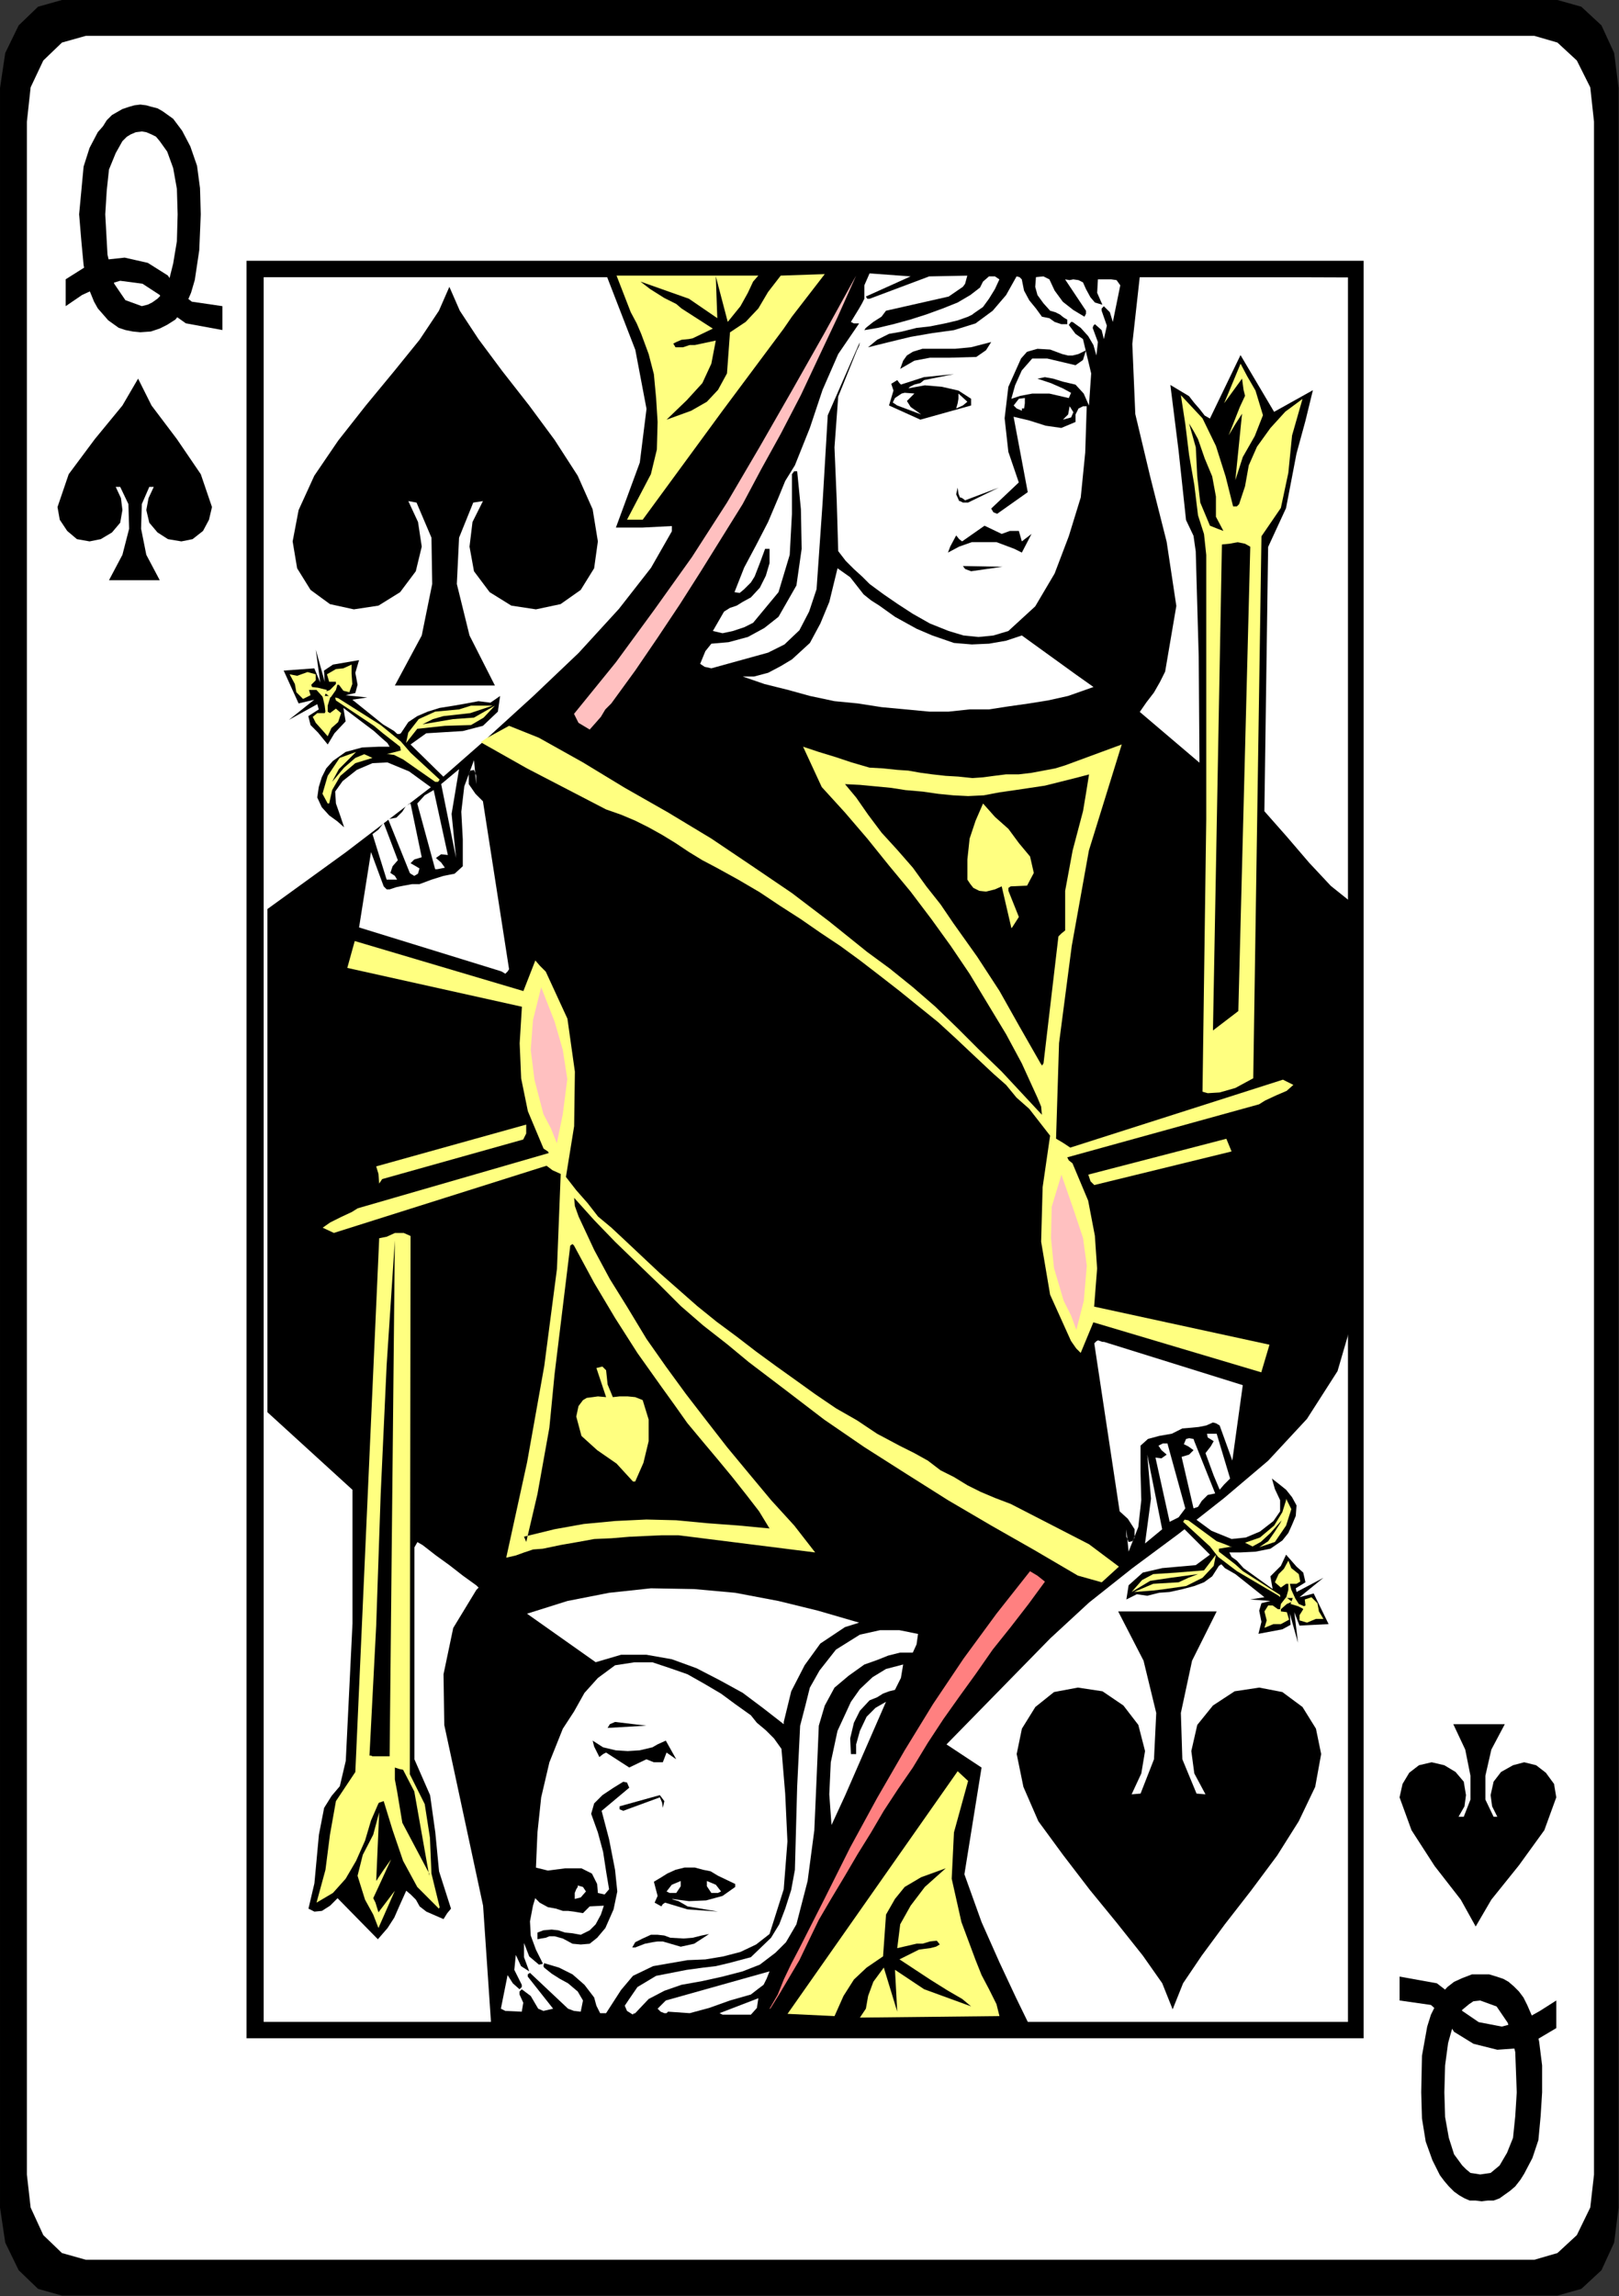 <?xml version="1.0" encoding="utf-8"?>
<svg viewBox="2578.333 1213.708 208.224 295.2" xmlns="http://www.w3.org/2000/svg">
  <rect x="2578.333" y="1213.708" width="208.224" height="295.2" fill="#333333" stroke="none"/>
  <g id="g3982" transform="matrix(1.333, 0, 0, -1.333, 2586.301, 1213.708)">
    <path d="m 0,0 h 144.289 l 2.304,-0.648 1.944,-1.801 1.224,-2.663 0.431,-3.384 v -204.408 l -0.431,-3.384 -1.224,-2.665 -1.944,-1.8 -2.304,-0.647 H 0 l -2.304,0.647 -1.872,1.8 -1.296,2.665 -0.504,3.384 V -8.496 l 0.504,3.384 1.296,2.663 1.872,1.801 z" style="fill:#000000;fill-opacity:1;fill-rule:nonzero;stroke:none" id="path3984"/>
  </g>
  <g id="g3986" transform="matrix(1.333, 0, 0, -1.333, 2589.374, 1218.316)">
    <path d="m 0,0 h 139.752 l 2.232,-0.648 1.871,-1.729 1.297,-2.592 0.36,-3.311 v -198 l -0.36,-3.168 -1.297,-2.664 -1.871,-1.728 -2.232,-0.648 H 0 l -2.305,0.648 -1.799,1.728 -1.224,2.664 -0.36,3.168 v 198 l 0.36,3.311 1.224,2.592 1.799,1.729 z" style="fill:#ffffff;fill-opacity:1;fill-rule:nonzero;stroke:none" id="path3988"/>
  </g>
  <path d="m 1945.257,355.31 h 107.784 V 183.877 h -107.784 z" style="fill:#000000;fill-opacity:1;fill-rule:nonzero;stroke:none" id="path3990" transform="matrix(1.333, 0, 0, -1.333, 17.01, 1720.863)"/>
  <path d="m 1946.913,353.726 h 104.616 V 185.462 h -104.616 z" style="fill:#ffffff;fill-opacity:1;fill-rule:nonzero;stroke:none" id="path3992" transform="matrix(1.333, 0, 0, -1.333, 17.01, 1720.863)"/>
  <g id="g3994" transform="matrix(1.333, 0, 0, -1.333, 2776.669, 1482.702)">
    <path d="M 0,0 -0.144,-2.304 -0.36,-4.607 -0.936,-6.335 -1.728,-7.848 -2.088,-8.424 -2.592,-9.071 -3.096,-9.504 -3.6,-9.863 -4.104,-10.224 -4.68,-10.439 h -0.576 l -0.576,-0.073 -0.575,0.073 h -0.576 l -0.504,0.215 -0.504,0.288 -0.505,0.361 -0.504,0.504 -0.432,0.504 -0.432,0.576 -0.72,1.44 -0.647,1.8 -0.361,2.231 -0.072,2.52 0.072,3.528 0.504,2.809 0.36,1.151 0.577,1.153 0.359,0.792 0.648,0.719 0.648,0.505 0.792,0.36 0.936,0.36 h 0.936 0.72 l 0.72,-0.217 0.649,-0.216 0.504,-0.287 0.504,-0.432 L -2.231,9.721 -1.8,9.145 -1.439,8.425 -0.72,6.769 -0.288,4.896 0,2.593 Z" style="fill:#000000;fill-opacity:1;fill-rule:nonzero;stroke:none" id="path3996"/>
  </g>
  <g id="g3998" transform="matrix(1.333, 0, 0, -1.333, 2773.406, 1482.702)">
    <path d="M 0,0 -0.145,3.889 -0.864,6.696 -1.944,8.281 -3.528,8.856 -4.177,8.785 -4.608,8.496 -5.04,8.137 -5.473,7.776 -6.12,6.553 -6.624,4.752 -6.913,2.593 -6.984,0 l 0.071,-2.376 0.36,-2.016 0.504,-1.584 0.792,-1.08 0.361,-0.36 0.431,-0.359 0.505,-0.073 0.432,-0.072 0.504,0.072 0.503,0.073 0.432,0.359 0.433,0.36 0.719,1.224 0.577,1.44 0.215,2.088 z" style="fill:#ffffff;fill-opacity:1;fill-rule:nonzero;stroke:none" id="path4000"/>
  </g>
  <g id="g4002" transform="matrix(1.333, 0, 0, -1.333, 2778.494, 1474.445)">
    <path d="m 0,0 -1.943,-1.151 -1.729,-0.792 -2.016,-0.145 -2.304,0.576 -1.872,1.153 -0.936,1.439 -1.296,1.152 -3.024,0.432 v 1.08 1.224 l 3.6,-0.648 1.584,-1.223 0.864,-1.441 1.584,-1.08 2.232,-0.431 1.872,0.503 1.8,1.008 L 0,2.664 Z" style="fill:#000000;fill-opacity:1;fill-rule:nonzero;stroke:none" id="path4004"/>
  </g>
  <g id="g4006" transform="matrix(1.333, 0, 0, -1.333, 2588.509, 1241.26)">
    <path d="m 0,0 0.217,2.304 0.216,2.303 0.575,1.8 0.793,1.512 0.504,0.576 0.359,0.576 0.504,0.504 0.505,0.288 0.503,0.288 0.648,0.217 0.504,0.144 0.576,0.072 L 6.48,10.512 6.984,10.368 7.561,10.224 8.064,9.936 8.568,9.575 9.072,9.215 9.505,8.64 9.937,8.063 10.729,6.552 11.377,4.68 11.664,2.52 11.736,0 11.592,-3.457 11.16,-6.336 10.801,-7.561 10.368,-8.568 9.864,-9.433 l -0.576,-0.719 -0.792,-0.504 -0.72,-0.361 -0.864,-0.288 -1.008,-0.071 -0.719,0.071 -0.721,0.144 -0.648,0.217 -0.503,0.359 -0.504,0.36 -0.504,0.577 -0.504,0.576 -0.361,0.647 -0.647,1.585 -0.36,1.944 -0.216,2.303 z" style="fill:#000000;fill-opacity:1;fill-rule:nonzero;stroke:none" id="path4008"/>
  </g>
  <g id="g4010" transform="matrix(1.333, 0, 0, -1.333, 2591.87, 1241.26)">
    <path d="m 0,0 0.216,-3.889 0.648,-2.807 1.079,-1.584 1.584,-0.576 0.577,0.144 0.432,0.215 0.504,0.36 0.36,0.361 0.72,1.296 0.432,1.728 0.36,2.159 L 6.984,0 6.912,2.447 6.552,4.464 5.976,6.048 5.256,7.056 4.896,7.487 4.464,7.703 3.96,7.919 3.527,7.991 2.952,7.919 2.448,7.703 2.088,7.487 1.655,7.056 1.008,5.903 0.36,4.319 0.144,2.304 Z" style="fill:#ffffff;fill-opacity:1;fill-rule:nonzero;stroke:none" id="path4012"/>
  </g>
  <g id="g4014" transform="matrix(1.333, 0, 0, -1.333, 2586.781, 1249.613)">
    <path d="M 0,0 1.944,1.225 3.673,1.872 5.688,2.088 7.921,1.584 9.864,0.36 10.801,-1.08 12.168,-2.16 15.12,-2.592 V -3.744 -4.896 L 11.593,-4.248 9.864,-3.024 9.072,-1.512 7.416,-0.432 5.257,-0.145 3.313,-0.72 1.584,-1.512 0,-2.592 Z" style="fill:#000000;fill-opacity:1;fill-rule:nonzero;stroke:none" id="path4016"/>
  </g>
  <g id="g4018" transform="matrix(1.333, 0, 0, -1.333, 2598.878, 1288.301)">
    <path d="m 0,0 h -4.896 l 1.295,2.448 0.649,2.52 L -3.024,7.344 -3.815,9 H -4.248 L -3.744,7.92 -3.601,6.768 -3.815,5.544 -4.608,4.607 -5.688,3.96 -6.769,3.744 -7.992,3.96 l -0.936,0.792 -0.719,1.08 -0.217,1.224 1.08,3.168 2.519,3.383 2.664,3.241 1.513,2.592 1.296,-2.592 L 1.656,13.607 3.96,10.224 5.04,7.056 4.752,5.832 4.176,4.752 3.168,3.96 2.088,3.744 0.792,3.96 -0.216,4.607 -1.008,5.544 -1.296,6.768 -1.08,7.92 -0.576,9 H -1.008 L -1.729,7.344 -1.8,4.968 -1.296,2.448 Z" style="fill:#000000;fill-opacity:1;fill-rule:nonzero;stroke:none" id="path4020"/>
  </g>
  <g id="g4022" transform="matrix(1.333, 0, 0, -1.333, 2765.246, 1435.374)">
    <path d="M 0,0 H 4.968 L 3.672,-2.447 3.096,-4.968 v -2.303 l 0.792,-1.657 h 0.36 L 3.744,-7.92 3.6,-6.839 3.888,-5.543 4.607,-4.607 5.76,-3.959 6.84,-3.672 7.992,-3.959 8.928,-4.68 9.72,-5.76 9.936,-7.056 8.783,-10.224 6.336,-13.607 3.672,-16.92 2.16,-19.512 l -1.44,2.592 -2.521,3.24 -2.231,3.456 -1.153,3.168 0.289,1.296 0.648,1.08 0.935,0.721 1.225,0.287 1.224,-0.287 1.08,-0.648 L 1.008,-5.543 1.224,-6.839 1.08,-7.92 0.504,-8.928 h 0.504 l 0.647,1.657 v 2.303 l -0.504,2.521 z" style="fill:#000000;fill-opacity:1;fill-rule:nonzero;stroke:none" id="path4024"/>
  </g>
  <g id="g4026" transform="matrix(1.333, 0, 0, -1.333, 2641.982, 1301.837)">
    <path d="m 0,0 h -9.648 l 2.591,4.824 1.009,4.968 -0.072,4.464 -1.44,3.385 -0.793,0.143 0.937,-2.016 0.359,-2.375 L -7.632,11.017 -9.144,9 l -2.088,-1.296 -2.376,-0.36 -2.304,0.504 -1.872,1.369 -1.296,2.088 -0.433,2.591 0.576,3.024 1.512,3.311 2.305,3.385 2.664,3.384 2.736,3.313 2.448,3.023 1.872,2.808 1.008,2.304 1.008,-2.304 1.8,-2.736 L 0.72,30.313 3.312,27 5.76,23.688 7.991,20.231 9.432,16.992 9.936,13.896 9.575,11.305 8.28,9.217 6.336,7.848 3.96,7.344 1.584,7.704 -0.504,9 l -1.512,2.017 -0.432,2.376 0.288,2.375 1.008,2.016 -0.936,-0.143 -1.368,-3.385 -0.216,-4.464 1.224,-4.968 z" style="fill:#000000;fill-opacity:1;fill-rule:nonzero;stroke:none" id="path4028"/>
  </g>
  <g id="g4030" transform="matrix(1.333, 0, 0, -1.333, 2734.814, 1420.876)">
    <path d="m 0,0 h -9.504 l 2.448,-4.753 1.224,-5.04 -0.217,-4.464 -1.295,-3.311 -0.864,-0.073 0.936,2.017 0.36,2.159 -0.649,2.521 -1.439,1.871 -2.016,1.369 -2.377,0.359 -2.303,-0.431 -1.8,-1.441 -1.296,-2.088 -0.504,-2.448 0.648,-3.167 1.44,-3.312 2.376,-3.241 2.592,-3.383 2.592,-3.168 2.52,-3.168 1.872,-2.664 1.008,-2.521 1.008,2.521 1.8,2.664 2.232,3.023 2.52,3.24 2.52,3.384 2.088,3.313 1.584,3.312 0.576,3.167 -0.504,2.448 -1.297,2.088 -1.943,1.441 -2.232,0.431 -2.376,-0.359 -2.088,-1.369 -1.512,-1.871 -0.576,-2.521 0.288,-2.159 1.08,-2.017 -0.864,0.073 -1.369,3.311 -0.143,4.464 1.08,5.04 z" style="fill:#000000;fill-opacity:1;fill-rule:nonzero;stroke:none" id="path4032"/>
  </g>
  <g id="g4034" transform="matrix(1.333, 0, 0, -1.333, 2710.814, 1474.252)">
    <path d="m 0,0 -1.368,2.808 -1.584,3.383 -1.729,3.888 -1.655,4.609 1.655,10.295 -3.383,2.233 10.008,10.223 3.744,3.457 4.175,3.312 4.465,3.312 4.392,3.456 4.248,3.599 3.744,4.032 2.952,4.609 1.512,5.183 v 39.888 l -2.16,1.729 -2.088,2.231 -2.16,2.521 -2.161,2.448 0.361,25.488 1.727,3.743 1.009,5.257 0.864,3.167 0.72,2.952 -3.744,-2.088 -3.24,5.473 -2.952,-6.12 -0.504,0.287 -0.504,0.648 -0.504,0.577 -0.504,0.647 -1.8,1.081 0.792,-6.336 0.72,-6.696 0.72,-1.513 0.216,-1.512 0.287,-10.151 0.073,-10.224 -5.76,4.896 0.648,0.936 0.719,0.935 0.576,1.009 0.504,1.008 1.08,6.336 -0.935,6.192 -1.584,6.264 -1.44,6.048 -0.289,6.767 0.721,6.481 20.736,-0.072 0.144,-1.512 -0.144,1.728 -72.504,0.792 3.096,-7.992 1.08,-5.689 -0.648,-5.183 -2.304,-6.265 h 2.592 l 2.807,0.145 v -0.504 l -2.015,-3.528 -3.096,-3.96 -3.889,-4.249 -4.391,-4.175 -4.824,-4.392 -4.68,-4.104 -4.608,-3.529 -3.96,-3.023 -7.56,-5.473 V 59.256 l 8.208,-7.488 V 38.88 l -0.648,-13.248 -0.576,-2.448 -0.793,-0.937 -0.719,-1.151 -0.504,-2.592 -0.433,-4.681 -0.575,-2.448 0.575,-0.287 0.721,0.071 0.792,0.504 0.72,0.721 3.888,-3.96 0.936,1.08 0.648,1.008 0.504,1.151 0.648,1.441 0.432,-0.361 0.504,-0.504 0.36,-0.647 0.648,-0.504 1.655,-0.72 0.361,0.576 0.36,0.431 -1.152,3.601 -0.361,3.744 -0.504,3.6 -1.511,3.455 v 20.449 l 0.288,0.504 0.504,-0.289 1.295,-1.007 1.297,-0.936 1.295,-1.009 1.297,-0.935 0.216,-0.217 -0.216,-0.215 -2.232,-3.672 -0.937,-4.465 0.073,-4.895 1.008,-4.68 2.736,-12.745 L -51.984,0 Z" style="fill:#000000;fill-opacity:1;fill-rule:nonzero;stroke:none" id="path4036"/>
  </g>
  <g id="g4038" transform="matrix(1.333, 0, 0, -1.333, 2720.03, 1417.133)">
    <path d="m 0,0 -2.305,0.647 -4.175,2.449 -4.176,2.376 -4.176,2.448 -4.105,2.592 -3.959,2.519 -3.888,2.665 -3.672,2.808 -3.601,2.735 -2.088,1.729 -2.303,1.8 -2.16,1.872 -2.088,2.088 -2.088,2.015 -2.16,2.089 -2.017,2.088 -1.943,2.159 0.072,-0.791 0.359,-1.008 1.512,-3.24 1.513,-2.809 1.656,-2.663 1.872,-3.096 1.871,-2.664 1.945,-2.664 1.944,-2.52 2.015,-2.593 2.088,-2.519 2.161,-2.592 2.232,-2.448 2.016,-2.592 -13.176,1.655 H -42.48 L -44.064,4.464 -45.576,4.392 -47.305,4.248 -48.961,4.176 -50.545,3.888 -52.2,3.6 -53.928,3.239 -54.864,3.168 -55.729,2.88 l -0.792,-0.288 -0.935,-0.216 2.016,9.216 1.656,9.288 1.223,9.359 0.361,9.145 -0.792,0.359 -0.576,0.433 -20.521,-6.48 -1.079,0.504 0.72,0.503 1.008,0.505 1.08,0.504 0.576,0.36 18.431,5.327 -0.071,0.145 -0.432,0.288 -1.512,3.6 -0.648,3.168 -0.144,3.383 0.216,3.529 -16.848,3.744 0.72,2.592 16.271,-4.825 1.153,2.953 0.431,-0.504 0.576,-0.576 2.089,-4.536 0.72,-5.112 -0.072,-5.257 -0.792,-4.895 1.008,-1.296 1.08,-1.225 1.007,-1.295 1.296,-1.08 1.08,-1.008 1.225,-1.152 1.224,-1.152 1.152,-1.08 1.8,-1.584 1.8,-1.584 1.872,-1.512 1.944,-1.44 1.872,-1.44 1.871,-1.368 2.017,-1.441 1.8,-1.295 2.015,-1.368 2.017,-1.152 1.944,-1.297 2.16,-1.151 1.44,-0.72 1.296,-0.721 1.224,-0.935 1.296,-0.648 1.295,-0.792 1.297,-0.648 1.367,-0.576 1.513,-0.576 7.559,-3.888 2.881,-2.16 z" style="fill:#ffff80;fill-opacity:1;fill-rule:nonzero;stroke:none" id="path4040"/>
  </g>
  <g id="g4042" transform="matrix(1.333, 0, 0, -1.333, 2651.678, 1373.837)">
    <path d="m 0,0 -1.513,-12.384 -0.504,-5.184 -1.151,-6.409 -1.08,-4.607 -0.217,0.504 2.952,0.721 2.809,0.503 3.023,0.288 3.025,0.144 2.88,-0.072 3.024,-0.287 2.951,-0.217 3.025,-0.288 -1.009,1.656 -1.224,1.584 -1.368,1.729 -1.368,1.655 -1.512,1.801 -1.44,1.727 -1.224,1.729 -1.296,1.8 -2.304,3.24 -2.16,3.384 L 2.303,-3.6 0.359,0 0.215,0.144 Z" style="fill:#000000;fill-opacity:1;fill-rule:nonzero;stroke:none" id="path4044"/>
  </g>
  <g id="g4046" transform="matrix(1.333, 0, 0, -1.333, 2656.285, 1472.525)">
    <path d="m 0,0 1.44,2.232 1.152,1.368 1.944,0.935 1.656,0.289 1.656,0.288 1.728,0.072 1.728,0.288 1.657,0.432 1.512,0.719 1.296,1.009 1.368,4.319 0.359,4.609 -0.216,4.608 -0.36,4.319 -0.72,1.009 -0.792,0.791 -0.863,0.721 -0.576,0.72 -1.513,1.08 -1.367,1.008 -1.585,0.936 -1.656,0.936 -1.656,0.576 -1.727,0.576 H 2.736 l -1.872,-0.288 -1.656,-1.224 -1.296,-1.44 -1.008,-1.8 -1.08,-1.656 -1.296,-3.241 -0.792,-3.383 -0.359,-3.384 -0.145,-3.385 1.153,-0.287 1.655,0.216 h 1.584 l 1.008,-0.504 0.505,-1.009 0.071,-0.863 0.648,-0.145 0.432,0.504 L 0,13.68 l -0.287,1.872 -0.505,1.872 -0.647,1.8 0.287,1.008 0.793,0.792 1.079,0.72 0.936,0.576 0.361,-0.073 0.215,-0.503 -2.664,-2.232 0.72,-2.737 L 0.864,13.824 1.08,11.736 0.72,10.008 -0.072,8.208 -0.863,7.271 -1.584,6.696 -2.447,6.623 -3.24,6.696 -4.176,7.2 -4.968,7.416 H -5.472 L -5.832,7.271 -6.264,7.2 -6.623,7.128 v 0.647 l 0.575,0.216 0.792,0.072 0.649,-0.072 0.647,-0.216 0.72,-0.071 0.793,-0.144 0.863,0.431 0.576,0.576 0.504,0.937 0.288,0.863 L -1.584,10.296 -1.8,10.079 -2.231,9.648 -2.664,9.72 -3.096,9.792 -3.672,9.863 h -0.504 l -0.648,0.216 -0.791,0.145 -0.793,0.432 -0.432,0.432 -0.216,-0.721 -0.288,-1.512 0.073,-1.368 0.503,-1.368 0.649,-1.295 V 4.752 L -6.479,4.68 -7.416,5.472 -7.92,6.768 V 5.4 l 0.504,-1.368 -0.791,0.503 -0.505,1.081 -0.143,-1.44 0.719,-1.44 V 2.52 L -8.352,2.304 -9,2.88 -9.504,3.672 -10.152,0.432 -9.72,0.216 -8.136,0.144 -7.992,1.008 -8.352,1.8 v 0.288 l 0.216,0.216 0.865,-0.648 0.719,-1.224 0.504,-0.216 0.937,0.216 -2.449,3.095 v 0.217 l 0.216,0.144 3.672,-3.456 0.576,-0.216 0.649,-0.072 0.216,1.08 -0.505,0.864 -0.936,0.792 -0.792,0.432 -0.792,0.504 -0.72,0.576 -0.072,0.143 0.072,0.289 L -4.535,4.392 -3.24,3.744 -2.088,2.736 -1.152,1.512 -0.936,0.72 -0.576,0 Z" style="fill:#ffffff;fill-opacity:1;fill-rule:nonzero;stroke:none" id="path4048"/>
  </g>
  <g id="g4050" transform="matrix(1.333, 0, 0, -1.333, 2660.03, 1472.525)">
    <path d="m 0,0 1.296,1.367 1.512,0.792 1.656,0.577 2.015,0.36 1.945,0.431 1.943,0.505 1.656,0.648 1.512,1.152 1.009,1.008 1.008,1.727 1.08,4.177 0.648,4.896 0.215,4.895 0.217,5.185 0.575,1.943 0.937,1.729 1.368,1.152 1.512,1.079 1.224,0.433 1.079,0.431 1.153,0.288 h 1.223 l 0.361,0.792 0.143,1.008 -1.799,0.361 H 23.615 L 21.672,36.504 19.367,35.063 17.783,33.048 16.848,31.392 16.416,29.663 15.911,27.72 15.624,21.816 15.407,13.824 15.048,11.88 14.472,10.079 13.896,8.567 13.104,7.271 11.16,5.4 9,4.824 7.775,4.535 6.552,4.392 4.968,4.176 2.016,3.6 0.216,2.52 -0.576,1.367 -1.009,0.72 -0.792,0.216 -0.217,-0.145 v 0.073 z" style="fill:#ffffff;fill-opacity:1;fill-rule:nonzero;stroke:none" id="path4052"/>
  </g>
  <g id="g4054" transform="matrix(1.333, 0, 0, -1.333, 2664.254, 1472.333)">
    <path d="M 0,0 2.088,-0.144 3.96,0.36 5.976,1.08 7.992,1.656 8.64,2.16 9.216,2.593 9.504,3.168 9.792,3.889 -0.217,1.08 -1.008,0.288 -0.72,0 -0.36,-0.144 h 0.215 z" style="fill:#ffffff;fill-opacity:1;fill-rule:nonzero;stroke:none" id="path4056"/>
  </g>
  <g id="g4058" transform="matrix(1.333, 0, 0, -1.333, 2671.262, 1472.717)">
    <path d="M 0,0 H 2.736 L 3.313,0.648 3.456,1.584 -0.288,0.145 -0.144,0.072 Z" style="fill:#ffffff;fill-opacity:1;fill-rule:nonzero;stroke:none" id="path4060"/>
  </g>
  <g id="g4062" transform="matrix(1.333, 0, 0, -1.333, 2677.406, 1471.949)">
    <path d="m 0,0 0.936,1.512 0.936,1.584 0.936,1.585 0.792,1.655 1.08,2.232 1.223,2.088 1.296,2.159 1.224,2.089 1.297,2.088 1.223,2.088 1.369,2.088 1.439,2.088 1.44,2.376 1.513,2.304 1.584,2.232 1.512,2.088 1.656,2.376 1.728,2.16 1.727,2.231 1.584,2.162 -0.72,0.575 -0.719,0.431 L 21.815,38.088 18.647,33.769 15.695,29.376 12.959,24.912 10.296,20.305 7.704,15.552 5.255,10.656 2.808,5.832 2.016,4.32 1.296,2.809 0.72,1.368 -0.072,0 Z" style="fill:#ff8080;fill-opacity:1;fill-rule:nonzero;stroke:none" id="path4064"/>
  </g>
  <g id="g4066" transform="matrix(1.333, 0, 0, -1.333, 2660.03, 1464.077)">
    <path d="M 0,0 0.936,0.36 1.656,0.504 2.16,0.576 H 2.664 L 4.392,0.072 5.688,0.36 7.128,1.296 6.407,1.151 5.544,0.936 4.68,0.864 3.384,0.936 2.808,1.151 2.16,1.224 H 1.512 L 0.72,0.864 0,0.504 -0.288,0 h 0.071 z" style="fill:#000000;fill-opacity:1;fill-rule:nonzero;stroke:none" id="path4068"/>
  </g>
  <g id="g4070" transform="matrix(1.333, 0, 0, -1.333, 2634.878, 1458.893)">
    <path d="m 0,0 -0.792,3.24 -0.145,3.456 -0.503,3.24 -1.44,2.879 0.072,51.913 -0.648,0.289 H -4.32 l -0.792,-0.361 -0.72,-0.143 -2.304,-51.481 -1.872,-2.808 -0.576,-3.24 -0.433,-3.383 -0.863,-3.168 1.584,0.935 1.224,1.368 1.009,1.728 0.863,1.944 0.576,1.944 0.72,1.657 0.072,0.071 0.433,0.144 0.863,-2.808 1.008,-2.952 1.368,-2.52 2.088,-2.089 z" style="fill:#ffff80;fill-opacity:1;fill-rule:nonzero;stroke:none" id="path4072"/>
  </g>
  <g id="g4074" transform="matrix(1.333, 0, 0, -1.333, 2633.534, 1454.862)">
    <path d="m 0,0 -1.44,8.137 -1.081,2.088 -0.359,0.072 -0.433,0.143 V 9.288 L -3.096,8.137 -2.593,5.112 0,0.217 Z" style="fill:#000000;fill-opacity:1;fill-rule:nonzero;stroke:none" id="path4076"/>
  </g>
  <g id="g4078" transform="matrix(1.333, 0, 0, -1.333, 2685.277, 1448.333)">
    <path d="M 0,0 1.296,2.808 5.256,11.881 4.248,11.304 3.385,10.44 2.736,9.072 2.376,7.776 V 7.272 6.84 H 2.16 1.872 l -0.071,1.513 0.359,1.511 0.576,1.152 0.936,1.008 0.721,0.288 0.576,0.361 0.575,0.216 0.576,0.143 0.576,1.153 0.216,1.294 L 5.256,15.048 3.96,14.257 2.736,13.104 1.872,11.881 0.576,9.072 -0.071,6.048 -0.216,2.952 Z" style="fill:#ffffff;fill-opacity:1;fill-rule:nonzero;stroke:none" id="path4080"/>
  </g>
  <g id="g4082" transform="matrix(1.333, 0, 0, -1.333, 2658.494, 1446.509)">
    <path d="M 0,0 3.528,1.296 3.744,0.792 3.816,0.288 3.96,0.936 3.528,1.513 -0.359,0.432 V 0.145 Z" style="fill:#000000;fill-opacity:1;fill-rule:nonzero;stroke:none" id="path4084"/>
  </g>
  <g id="g4086" transform="matrix(1.333, 0, 0, -1.333, 2626.238, 1439.501)">
    <path d="M 0,0 H 1.655 L 2.159,49.752 1.367,37.729 0.792,25.271 0.359,12.6 -0.289,0.072 h 0.144 z" style="fill:#000000;fill-opacity:1;fill-rule:nonzero;stroke:none" id="path4088"/>
  </g>
  <g id="g4090" transform="matrix(1.333, 0, 0, -1.333, 2679.134, 1435.086)">
    <path d="m 0,0 0.72,2.953 1.296,2.52 1.511,2.088 2.376,1.584 1.368,0.432 -3.959,1.152 -3.817,0.936 -4.176,0.791 -3.96,0.36 -4.175,0.073 -4.033,-0.433 -4.031,-0.791 -3.889,-1.225 6.624,-4.679 2.449,0.719 h 2.448 L -10.801,6.049 -8.424,5.185 -6.192,4.033 -3.961,2.809 -1.944,1.297 0,-0.216 v 0.145 z" style="fill:#ffffff;fill-opacity:1;fill-rule:nonzero;stroke:none" id="path4092"/>
  </g>
  <g id="g4094" transform="matrix(1.333, 0, 0, -1.333, 2658.974, 1280.525)">
    <path d="m 0,0 h 1.512 l 7.704,10.512 5.904,7.92 0.791,1.152 3.168,4.104 L 14.831,23.544 13.607,21.96 12.672,20.376 11.448,19.079 9.936,18.072 9.647,14.112 8.783,12.527 7.703,11.376 6.191,10.512 3.815,9.648 5.76,11.52 7.271,13.176 8.136,15.048 8.567,17.279 6.552,16.848 H 6.048 L 5.399,16.632 H 4.68 l -0.216,0.359 0.288,0.145 0.504,0.216 0.72,0.072 0.36,0.072 1.944,0.936 -3.024,1.944 -0.504,0.432 -1.152,0.576 -1.369,0.863 -0.935,0.721 4.68,-1.656 2.736,-1.873 -0.145,4.033 1.153,-4.393 1.224,1.513 0.719,1.296 0.505,1.08 0.504,0.576 H -1.009 L 0.36,20.016 0.936,18.936 1.368,17.928 2.088,15.983 2.592,14.039 2.808,11.736 2.952,9.432 2.88,6.768 2.304,4.392 Z" style="fill:#ffff80;fill-opacity:1;fill-rule:nonzero;stroke:none" id="path4096"/>
  </g>
  <g id="g4098" transform="matrix(1.333, 0, 0, -1.333, 2739.517, 1352.333)">
    <path d="m 0,0 0.792,52.272 1.873,2.736 0.72,3.384 0.359,3.6 1.008,3.528 -1.655,-1.224 -1.441,-1.584 -1.296,-1.8 -0.792,-1.8 -0.36,-2.015 -0.575,-1.729 -0.216,-0.216 h -0.36 l -0.721,2.88 -0.936,2.952 -1.296,2.664 -2.087,2.232 0.431,-2.808 0.361,-2.952 0.503,-2.88 0.36,-2.952 0.577,-1.8 0.216,-2.015 V 24.984 l -0.361,-26.28 0.504,-0.143 1.153,0.071 1.511,0.432 z" style="fill:#ffff80;fill-opacity:1;fill-rule:nonzero;stroke:none" id="path4100"/>
  </g>
  <g id="g4102" transform="matrix(1.333, 0, 0, -1.333, 2640.829, 1308.652)">
    <path d="m 0,0 2.232,1.224 2.88,-1.153 4.248,-2.376 4.032,-2.448 4.176,-2.376 4.176,-2.519 3.96,-2.665 3.816,-2.591 3.6,-2.737 3.672,-2.952 2.16,-1.584 2.232,-1.8 2.16,-1.872 2.16,-2.088 2.088,-2.087 2.16,-2.088 1.944,-2.088 1.945,-2.088 -0.073,0.792 -0.36,0.863 -1.512,3.313 -1.512,2.807 -1.656,2.737 -1.872,3.095 -1.801,2.664 -1.871,2.592 -2.015,2.664 -2.089,2.52 -2.088,2.593 -2.16,2.519 -2.232,2.448 -1.8,3.889 1.512,-0.504 1.656,-0.505 1.512,-0.504 1.728,-0.504 1.297,-0.072 1.367,-0.143 1.08,-0.073 1.225,-0.216 1.08,-0.144 1.295,-0.144 1.224,-0.071 1.368,-0.144 1.008,0.071 1.08,0.144 1.152,0.144 h 1.224 l 1.224,0.144 1.152,0.216 1.152,0.216 0.936,0.288 5.472,2.017 -3.168,-10.225 -1.656,-9.216 -1.224,-9.36 -0.288,-9.216 0.721,-0.431 0.647,-0.433 20.52,6.553 1.008,-0.504 -0.648,-0.576 -1.008,-0.433 -1.08,-0.504 -0.576,-0.36 -18.504,-5.112 0.144,-0.288 0.36,-0.288 1.512,-3.599 0.648,-3.385 0.217,-3.168 -0.288,-3.671 16.919,-3.673 -0.792,-2.664 -16.2,4.824 -1.223,-2.951 -0.433,0.431 -0.504,0.721 -2.015,4.463 -0.865,5.113 0.144,5.256 0.721,4.967 -1.009,1.296 -1.008,1.296 -1.224,1.08 -1.008,1.225 -1.224,1.079 -1.152,1.081 -1.152,1.08 -1.296,1.224 -1.728,1.584 -1.872,1.511 -1.871,1.512 -1.945,1.512 -1.872,1.44 -1.872,1.368 -1.944,1.296 -1.871,1.296 -2.017,1.296 -1.944,1.297 -2.088,1.224 -2.088,1.151 -1.368,0.721 -1.296,0.792 -1.296,0.864 -1.296,0.792 -1.296,0.72 -1.296,0.647 -1.368,0.576 -1.44,0.504 -7.632,3.96 -4.464,2.521 z" style="fill:#ffff80;fill-opacity:1;fill-rule:nonzero;stroke:none" id="path4104"/>
  </g>
  <g id="g4106" transform="matrix(1.333, 0, 0, -1.333, 2717.725, 1380.941)">
    <path d="M 0,0 0.288,3.385 -0.072,6.049 -1.008,8.856 -2.159,12.168 -3.096,9.072 -3.168,6.049 -2.88,3.168 -1.943,0 -1.224,-1.44 -0.72,-2.808 Z" style="fill:#ffc0c0;fill-opacity:1;fill-rule:nonzero;stroke:none" id="path4108"/>
  </g>
  <g id="g4110" transform="matrix(1.333, 0, 0, -1.333, 2719.07, 1366.061)">
    <path d="M 0,0 13.247,3.24 12.743,4.464 -0.577,1.008 -0.36,0.36 Z" style="fill:#ffff80;fill-opacity:1;fill-rule:nonzero;stroke:none" id="path4112"/>
  </g>
  <g id="g4114" transform="matrix(1.333, 0, 0, -1.333, 2627.486, 1365.293)">
    <path d="m 0,0 13.607,3.816 0.289,0.577 V 5.256 L -0.576,1.225 -0.36,0.504 l 0.072,-0.937 0.144,0.217 z" style="fill:#ffff80;fill-opacity:1;fill-rule:nonzero;stroke:none" id="path4116"/>
  </g>
  <g id="g4118" transform="matrix(1.333, 0, 0, -1.333, 2737.598, 1343.694)">
    <path d="M 0,0 1.152,44.785 0.647,45.073 -0.072,45.217 -0.864,45.073 -1.584,45 -2.448,-1.871 Z" style="fill:#000000;fill-opacity:1;fill-rule:nonzero;stroke:none" id="path4120"/>
  </g>
  <g id="g4122" transform="matrix(1.333, 0, 0, -1.333, 2712.542, 1350.413)">
    <path d="m 0,0 1.439,12.24 0.29,0.288 0.359,0.288 v 3.816 l 0.72,3.888 1.007,3.816 0.289,1.728 0.288,1.799 -1.369,-0.359 -1.439,-0.36 -1.44,-0.361 -1.44,-0.216 -1.44,-0.215 -1.512,-0.216 -1.512,-0.288 -1.512,-0.073 -1.44,0.073 -1.44,0.143 -1.512,0.217 -1.656,0.144 -1.368,0.215 -1.512,0.145 -1.512,0.143 -1.44,0.073 1.08,-1.296 1.152,-1.656 1.296,-1.728 1.512,-1.656 1.511,-1.729 1.297,-1.799 1.368,-1.728 1.224,-1.801 2.304,-3.239 2.16,-3.313 L -2.304,3.528 -0.288,0 -0.144,-0.217 Z" style="fill:#000000;fill-opacity:1;fill-rule:nonzero;stroke:none" id="path4124"/>
  </g>
  <g id="g4126" transform="matrix(1.333, 0, 0, -1.333, 2708.509, 1332.941)">
    <path d="M 0,0 0.648,1.009 -0.359,3.528 V 3.816 L -0.144,3.961 1.44,4.032 2.089,5.256 1.729,6.84 0.648,8.137 -0.359,9.504 -1.656,10.656 -2.808,11.952 -3.527,10.296 -4.104,8.568 -4.32,6.553 V 4.608 l 0.289,-0.432 0.287,-0.36 0.576,-0.288 0.648,-0.072 0.864,0.216 0.648,0.289 0.936,-4.032 z" style="fill:#ffff80;fill-opacity:1;fill-rule:nonzero;stroke:none" id="path4128"/>
  </g>
  <g id="g4130" transform="matrix(1.333, 0, 0, -1.333, 2627.678, 1319.501)">
    <path d="M 0,0 -0.505,-0.648 -1.08,-1.08 0.287,-5.472 h 1.009 l -0.217,0.361 -0.432,0.287 0.216,0.648 0.504,0.576 -0.792,2.088 z" style="fill:#ffffff;fill-opacity:1;fill-rule:nonzero;stroke:none" id="path4132"/>
  </g>
  <g id="g4134" transform="matrix(1.333, 0, 0, -1.333, 2628.254, 1319.021)">
    <path d="m 0,0 2.088,-5.185 0.072,-0.072 0.36,-0.215 0.36,0.215 0.143,0.505 -0.359,0.216 -0.504,0.288 0.36,0.36 0.719,0.215 L 2.16,1.512 1.728,1.296 1.367,0.72 0.792,0.144 Z" style="fill:#ffffff;fill-opacity:1;fill-rule:nonzero;stroke:none" id="path4136"/>
  </g>
  <g id="g4138" transform="matrix(1.333, 0, 0, -1.333, 2642.557, 1338.509)">
    <path d="m 0,0 0.216,-0.072 0.36,-0.216 0.216,0.216 0.145,0.217 -2.521,16.199 -0.72,0.719 L -2.952,18 v 0.432 0.504 l 0.144,0.36 0.361,0.072 0.216,-0.576 V 18 l -0.216,2.305 -0.937,-2.521 -0.288,-2.448 0.144,-2.664 V 10.08 L -4.319,9.359 -5.4,9.145 -6.552,8.784 -7.704,8.352 h -0.72 L -9.216,8.208 -9.936,8.063 -10.584,7.848 h -0.288 l -0.287,0.289 -1.225,3.311 -1.152,-7.272 z" style="fill:#ffffff;fill-opacity:1;fill-rule:nonzero;stroke:none" id="path4140"/>
  </g>
  <g id="g4142" transform="matrix(1.333, 0, 0, -1.333, 2634.59, 1325.453)">
    <path d="M 0,0 0.36,0.072 0.72,0.144 0.36,0.647 -0.145,1.08 0.36,1.44 1.008,1.368 -0.36,7.632 -1.225,7.128 -1.944,6.336 -0.217,0 h 0.072 z" style="fill:#ffffff;fill-opacity:1;fill-rule:nonzero;stroke:none" id="path4144"/>
  </g>
  <g id="g4146" transform="matrix(1.333, 0, 0, -1.333, 2636.99, 1324.013)">
    <path d="M 0,0 -0.433,4.248 0.288,8.567 -1.439,7.128 Z" style="fill:#ffffff;fill-opacity:1;fill-rule:nonzero;stroke:none" id="path4148"/>
  </g>
  <g id="g4150" transform="matrix(1.333, 0, 0, -1.333, 2735.198, 1405.229)">
    <path d="M 0,0 0.432,0.504 1.008,1.08 -0.288,5.399 H -1.224 L -1.152,5.04 -0.576,4.681 -0.864,4.177 -1.368,3.528 -0.576,1.368 Z" style="fill:#ffffff;fill-opacity:1;fill-rule:nonzero;stroke:none" id="path4152"/>
  </g>
  <g id="g4154" transform="matrix(1.333, 0, 0, -1.333, 2734.621, 1405.708)">
    <path d="M 0,0 -2.016,5.04 -2.088,5.255 -2.52,5.327 -2.808,5.255 -3.023,4.751 -2.592,4.536 -2.088,4.175 -2.52,3.743 -3.24,3.527 l 1.152,-4.967 0.432,0.144 0.36,0.575 0.576,0.576 z" style="fill:#ffffff;fill-opacity:1;fill-rule:nonzero;stroke:none" id="path4156"/>
  </g>
  <g id="g4158" transform="matrix(1.333, 0, 0, -1.333, 2720.318, 1386.221)">
    <path d="m 0,0 h -0.144 l -0.432,0.144 -0.145,-0.072 -0.215,-0.216 2.448,-16.2 0.792,-0.72 0.648,-1.007 v -0.361 -0.432 l -0.217,-0.36 -0.359,-0.072 -0.216,0.504 v 0.721 l 0.216,-2.16 0.936,2.375 0.288,2.592 -0.072,2.664 v 2.592 l 0.72,0.648 1.08,0.289 1.224,0.215 1.008,0.504 0.864,0.072 0.72,0.072 0.72,0.144 0.648,0.288 0.288,-0.072 0.36,-0.216 1.224,-3.384 1.008,7.272 z" style="fill:#ffffff;fill-opacity:1;fill-rule:nonzero;stroke:none" id="path4160"/>
  </g>
  <g id="g4162" transform="matrix(1.333, 0, 0, -1.333, 2728.189, 1399.277)">
    <path d="M 0,0 H -0.215 L -0.647,-0.216 -0.359,-0.648 0.145,-1.08 -0.359,-1.439 -0.936,-1.368 0.433,-7.56 1.297,-7.128 1.944,-6.264 0.217,0 H 0.145 Z" style="fill:#ffffff;fill-opacity:1;fill-rule:nonzero;stroke:none" id="path4164"/>
  </g>
  <g id="g4166" transform="matrix(1.333, 0, 0, -1.333, 2725.885, 1400.717)">
    <path d="M 0,0 0.36,-4.247 -0.216,-8.568 1.44,-7.199 Z" style="fill:#ffffff;fill-opacity:1;fill-rule:nonzero;stroke:none" id="path4168"/>
  </g>
  <g id="g4170" transform="matrix(1.333, 0, 0, -1.333, 2654.173, 1307.501)">
    <path d="m 0,0 0.576,0.648 0.504,0.576 0.432,0.72 0.576,0.576 2.305,3.168 2.16,3.167 2.16,3.241 2.016,3.169 2.015,3.239 2.016,3.24 1.801,3.384 1.871,3.384 1.945,3.744 1.727,3.673 1.8,3.815 1.8,4.032 -3.096,-5.616 -3.096,-5.472 -3.096,-5.4 L 13.248,21.889 9.864,16.633 6.264,11.592 2.521,6.479 -1.512,1.512 -1.08,0.648 Z" style="fill:#ffc0c0;fill-opacity:1;fill-rule:nonzero;stroke:none" id="path4172"/>
  </g>
  <g id="g4174" transform="matrix(1.333, 0, 0, -1.333, 2697.853, 1305.196)">
    <path d="m 0,0 h 1.873 l 2.016,0.216 h 1.872 l 1.872,0.288 2.015,0.287 1.8,0.288 1.945,0.433 2.448,0.863 L 14.112,3.6 8.929,7.344 7.416,6.84 5.761,6.552 4.104,6.479 2.377,6.623 0.289,7.344 l -1.513,0.647 -2.088,1.153 -1.511,1.08 -0.792,0.504 -0.72,0.576 -1.296,1.655 -1.224,0.865 -0.792,-3.241 -0.865,-2.088 -1.008,-1.872 -1.728,-1.584 -1.08,-0.647 -1.224,-0.648 -1.367,-0.36 H -18 l 2.088,-0.721 2.305,-0.575 2.087,-0.576 2.376,-0.504 2.232,-0.217 2.305,-0.359 2.303,-0.216 z" style="fill:#ffffff;fill-opacity:1;fill-rule:nonzero;stroke:none" id="path4176"/>
  </g>
  <g id="g4178" transform="matrix(1.333, 0, 0, -1.333, 2669.822, 1299.629)">
    <path d="m 0,0 5.472,1.512 1.584,0.792 1.44,1.368 0.936,1.8 0.719,2.16 0.578,8.28 0.503,8.495 3.096,7.057 -0.072,-0.36 -0.216,-0.432 -1.8,-4.464 -0.36,-4.896 0.216,-5.113 0.144,-4.895 0.72,-0.937 0.792,-0.792 0.792,-0.72 0.72,-0.719 1.368,-1.008 1.368,-0.937 1.439,-0.935 1.657,-0.937 1.8,-0.719 1.44,-0.432 1.439,-0.144 1.441,0.144 1.44,0.432 2.592,2.377 1.872,3.168 1.368,3.599 1.153,3.743 0.431,4.321 0.144,4.463 H 35.855 L 35.424,25.056 35.136,24.479 V 23.76 l -1.367,-0.576 -1.513,0.216 -1.584,0.503 -1.512,0.361 1.367,-7.273 -2.951,-2.088 -0.36,0.145 -0.216,0.359 2.664,2.521 -1.008,2.952 -0.36,3.24 0.36,3.025 1.224,2.735 0.576,0.648 1.008,0.287 1.224,-0.071 1.152,-0.432 0.576,-0.144 h 0.432 l 0.576,0.144 0.721,0.36 -0.29,-0.936 -0.719,-0.504 -2.736,0.648 h -1.44 l -1.008,-1.151 -0.648,-1.441 -0.361,-1.297 0.866,0.288 1.151,0.217 h 1.656 l 1.872,-0.432 0.216,0.504 -0.792,0.432 -1.152,0.504 -1.296,0.433 0.72,0.143 0.793,-0.143 0.935,-0.289 1.224,-0.288 0.792,-0.864 0.504,-1.152 0.215,3.096 -0.792,3.312 -0.719,0.504 -0.648,0.864 0.216,0.287 h 0.144 l 0.793,-0.575 0.718,-0.792 0.505,-0.864 0.287,-1.008 0.145,1.296 -0.504,1.368 0.072,0.216 0.144,0.143 0.648,-0.576 0.216,-0.863 0.288,1.296 -0.504,1.439 v 0.217 l 0.216,0.216 0.576,-0.576 0.288,-0.937 0.72,3.53 -0.36,0.503 -0.504,0.072 h -0.72 -0.576 l -0.071,-1.296 0.504,-1.152 -0.721,0.215 -0.432,0.504 -0.431,0.792 -0.29,0.649 -0.431,0.216 -0.504,0.072 -0.359,-0.072 -0.433,0.072 2.017,-3.025 V 34.199 L 36,33.912 l -1.08,0.649 -1.008,0.791 -0.792,1.08 -0.504,1.08 L 32.04,37.8 31.32,37.729 31.248,36.792 31.464,36 l 0.576,-0.792 0.648,-0.721 0.503,-0.143 0.433,-0.216 0.36,-0.288 0.36,-0.216 v -0.217 -0.216 h -0.575 l -0.649,0.216 -0.504,0.361 -0.72,0.144 -0.576,0.792 -0.648,0.792 -0.504,0.936 -0.216,1.08 -0.216,0.217 L 29.448,37.8 28.439,36 27.145,34.487 25.488,33.264 23.4,32.615 21.313,32.328 19.225,31.968 17.136,31.464 15.12,30.96 l 0.864,0.72 1.152,0.576 1.223,0.216 1.441,0.36 1.296,0.145 1.44,0.287 1.224,0.288 1.008,0.36 0.432,0.216 0.071,0.071 0.937,0.649 0.576,0.792 0.575,0.935 0.433,0.937 -0.433,0.288 H 26.784 L 26.208,37.296 25.92,36.72 24.984,36 23.76,35.279 22.32,34.704 20.736,34.128 19.151,33.624 17.567,33.191 16.056,32.832 14.76,32.615 l 0.144,0.217 0.72,0.575 0.792,0.505 0.432,0.575 6.048,1.368 1.368,0.937 0.215,0.288 0.216,0.792 -3.672,-0.072 -5.759,-2.16 h -0.216 l -0.144,0.215 4.321,1.945 -3.961,0.288 -0.504,-1.151 V 35.64 l -0.216,-0.432 -0.288,-0.504 -0.792,-1.297 0.288,-0.143 h 0.504 L 12.24,30.312 10.729,26.855 9.504,23.184 8.063,19.584 7.128,18.072 6.479,16.487 5.472,14.111 4.32,11.88 3.168,9.72 2.232,7.344 2.736,7.271 3.168,7.632 3.816,8.279 4.176,8.855 4.68,10.152 5.184,11.52 H 5.328 5.616 V 10.152 L 5.256,8.928 4.68,7.776 3.816,6.84 3.023,6.407 2.448,6.048 1.8,5.832 1.225,5.472 0.145,3.6 1.08,3.384 2.088,3.6 l 1.08,0.36 0.864,0.432 2.447,2.952 1.082,3.6 0.214,3.959 v 3.817 l 0.217,0.288 H 8.28 L 8.641,15.336 8.712,11.52 8.208,7.991 6.479,4.968 5.111,3.888 3.527,3.024 1.656,2.52 0,2.376 -0.576,1.656 -1.08,0.432 -0.648,0.145 Z" style="fill:#ffffff;fill-opacity:1;fill-rule:nonzero;stroke:none" id="path4180"/>
  </g>
  <g id="g4182" transform="matrix(1.333, 0, 0, -1.333, 2703.229, 1287.148)">
    <path d="M 0,0 3.024,0.432 -0.792,0.503 -0.576,0.215 Z" style="fill:#000000;fill-opacity:1;fill-rule:nonzero;stroke:none" id="path4184"/>
  </g>
  <g id="g4186" transform="matrix(1.333, 0, 0, -1.333, 2700.254, 1284.749)">
    <path d="M 0,0 1.08,0.576 2.304,1.008 H 3.456 4.68 L 5.832,0.576 6.408,0.359 7.128,0 8.063,1.8 7.128,1.08 6.84,2.088 H 5.976 L 5.184,1.8 3.527,2.592 1.367,1.08 1.08,1.296 0.792,1.655 0.216,0.576 Z" style="fill:#000000;fill-opacity:1;fill-rule:nonzero;stroke:none" id="path4188"/>
  </g>
  <g id="g4190" transform="matrix(1.333, 0, 0, -1.333, 2735.678, 1281.965)">
    <path d="m 0,0 -0.721,1.367 v 1.946 l -0.359,1.943 -0.721,1.728 -0.648,1.871 -0.432,0.792 -0.432,0.72 0.649,-2.304 0.143,-2.807 0.289,-2.52 0.935,-2.232 0.721,-0.288 z" style="fill:#000000;fill-opacity:1;fill-rule:nonzero;stroke:none" id="path4192"/>
  </g>
  <g id="g4194" transform="matrix(1.333, 0, 0, -1.333, 2702.173, 1278.316)">
    <path d="M 0,0 H 0.216 0.504 L 3.456,1.439 0.216,0.215 -0.072,0.432 -0.287,0.503 -0.432,0.863 -0.504,1.439 -0.647,0.792 -0.359,0.144 h 0.072 z" style="fill:#000000;fill-opacity:1;fill-rule:nonzero;stroke:none" id="path4196"/>
  </g>
  <g id="g4198" transform="matrix(1.333, 0, 0, -1.333, 2737.214, 1275.436)">
    <path d="M 0,0 0.72,2.231 1.872,4.247 2.664,6.263 1.944,8.639 1.151,10.008 0.504,11.231 -1.08,7.416 0.647,9.792 0.792,8.711 0.936,8.135 0.433,7.055 -0.647,4.319 0,5.399 0.647,6.407 Z" style="fill:#ffff80;fill-opacity:1;fill-rule:nonzero;stroke:none" id="path4200"/>
  </g>
  <g id="g4202" transform="matrix(1.333, 0, 0, -1.333, 2696.702, 1267.66)">
    <path d="m 0,0 4.896,1.367 v 0.288 0.36 L 3.672,2.807 2.088,3.168 0.432,3.312 -1.152,3.023 -1.009,3.168 -0.576,3.384 0,3.527 0.36,3.815 3.24,4.391 0.36,4.104 -1.872,3.384 -2.016,3.527 -2.232,3.815 -2.809,3.455 -2.593,2.807 -3.024,1.367 Z" style="fill:#000000;fill-opacity:1;fill-rule:nonzero;stroke:none" id="path4204"/>
  </g>
  <g id="g4206" transform="matrix(1.333, 0, 0, -1.333, 2696.798, 1266.989)">
    <path d="m 0,0 -0.289,0.216 -0.719,0.504 -0.36,0.577 0.72,0.72 L -1.585,2.089 -1.873,2.017 -2.521,1.585 -2.736,1.152 -2.305,0.864 Z" style="fill:#ffffff;fill-opacity:1;fill-rule:nonzero;stroke:none" id="path4208"/>
  </g>
  <g id="g4210" transform="matrix(1.333, 0, 0, -1.333, 2710.046, 1266.221)">
    <path d="M 0,0 0.072,0.505 V 1.009 L -0.504,0.936 -1.008,0.288 -0.72,0 -0.216,-0.216 V 0 Z" style="fill:#ffffff;fill-opacity:1;fill-rule:nonzero;stroke:none" id="path4212"/>
  </g>
  <g id="g4214" transform="matrix(1.333, 0, 0, -1.333, 2701.31, 1266.221)">
    <path d="M 0,0 0.647,0.288 1.079,0.648 0.216,1.44 V 0.936 L 0.144,0.505 Z" style="fill:#ffffff;fill-opacity:1;fill-rule:nonzero;stroke:none" id="path4216"/>
  </g>
  <g id="g4218" transform="matrix(1.333, 0, 0, -1.333, 2694.109, 1261.133)">
    <path d="M 0,0 1.368,0.792 2.88,1.079 H 4.752 L 7.345,1.152 8.28,1.8 8.784,2.592 6.84,2.088 5.328,1.943 H 3.816 2.16 L 1.224,1.656 0.648,1.296 0.288,0.792 Z" style="fill:#000000;fill-opacity:1;fill-rule:nonzero;stroke:none" id="path4220"/>
  </g>
  <g id="g4222" transform="matrix(1.333, 0, 0, -1.333, 2715.038, 1267.66)">
    <path d="M 0,0 0.792,0.215 1.008,0.719 0.648,1.295 0.504,0.503 Z" style="fill:#ffffff;fill-opacity:1;fill-rule:nonzero;stroke:none" id="path4224"/>
  </g>
  <g id="g4226" transform="matrix(1.333, 0, 0, -1.333, 2702.845, 1442.669)">
    <path d="m 0,0 -1.008,0.937 -16.416,-23.401 4.536,-0.216 0.865,1.945 1.007,1.584 1.225,1.151 1.584,1.08 0.287,4.032 0.864,1.512 0.936,1.152 1.585,0.936 2.375,0.864 -2.016,-1.8 -1.367,-1.8 -1.009,-1.8 -0.288,-2.304 1.872,0.433 h 0.576 l 0.72,0.216 0.649,0.071 0.288,-0.361 -0.361,-0.214 -0.576,-0.145 -0.575,-0.072 -0.505,-0.072 -1.871,-0.936 2.951,-1.943 0.576,-0.361 1.153,-0.72 1.367,-0.792 0.864,-0.719 -4.535,1.655 -2.809,1.872 0.216,-4.032 -1.296,4.248 -1.008,-1.367 -0.503,-1.368 -0.216,-1.225 -0.576,-0.864 13.463,0.144 -0.288,1.152 -0.719,1.44 -0.721,1.368 -0.575,1.441 -1.368,3.671 -0.937,4.176 0.217,4.464 z" style="fill:#ffff80;fill-opacity:1;fill-rule:nonzero;stroke:none" id="path4228"/>
  </g>
  <g id="g4230" transform="matrix(1.333, 0, 0, -1.333, 2650.718, 1356.941)">
    <path d="M 0,0 0.433,3.385 0,6.192 -0.792,8.929 -2.088,12.24 -2.88,9.072 -3.096,6.192 -2.735,3.313 -1.872,0 l 0.721,-1.367 0.575,-1.441 z" style="fill:#ffc0c0;fill-opacity:1;fill-rule:nonzero;stroke:none" id="path4232"/>
  </g>
  <g id="g4234" transform="matrix(1.333, 0, 0, -1.333, 2660.03, 1404.173)">
    <path d="M 0,0 0.792,1.8 1.296,3.889 V 5.977 L 0.72,7.849 0,8.137 -0.72,8.208 H -1.512 L -2.16,8.137 -2.664,9.359 -2.809,10.728 -3.168,11.088 -3.744,10.944 -2.809,8.137 -3.601,8.208 -4.104,8.137 -4.68,8.064 -5.04,7.849 -5.473,7.271 -5.688,6.264 -5.185,4.393 -3.672,3.023 -1.801,1.728 -0.217,0 h 0.145 z" style="fill:#ffff80;fill-opacity:1;fill-rule:nonzero;stroke:none" id="path4236"/>
  </g>
  <g id="g4238" transform="matrix(1.333, 0, 0, -1.333, 2666.366, 1453.806)">
    <path d="M 0,0 H 1.008 L 1.8,-0.215 2.52,-0.359 3.239,-0.792 4.896,-1.584 V -1.871 L 3.672,-2.735 2.088,-3.168 0.432,-3.239 l -1.657,0.216 0.145,-0.073 0.504,-0.143 0.504,-0.288 0.359,-0.216 2.952,-0.504 -2.952,0.216 -2.159,0.648 -0.216,-0.144 -0.144,-0.216 -0.649,0.36 0.289,0.648 -0.36,1.368 0.72,0.431 0.576,0.361 0.792,0.36 z" style="fill:#000000;fill-opacity:1;fill-rule:nonzero;stroke:none" id="path4240"/>
  </g>
  <g id="g4242" transform="matrix(1.333, 0, 0, -1.333, 2670.397, 1457.069)">
    <path d="M 0,0 H 0.216 L 0.505,0.145 0,0.792 -0.864,1.152 V 0.648 L -0.432,0 h 0.216 z" style="fill:#ffffff;fill-opacity:1;fill-rule:nonzero;stroke:none" id="path4244"/>
  </g>
  <g id="g4246" transform="matrix(1.333, 0, 0, -1.333, 2664.733, 1457.069)">
    <path d="M 0,0 H -0.216 L -0.504,0.145 0,0.792 0.864,1.152 V 0.648 L 0.433,0 H 0.288 Z" style="fill:#ffffff;fill-opacity:1;fill-rule:nonzero;stroke:none" id="path4248"/>
  </g>
  <g id="g4250" transform="matrix(1.333, 0, 0, -1.333, 2627.102, 1446.702)">
    <path d="m 0,0 -0.576,-2.159 -1.008,-1.945 -0.504,-2.016 0.72,-2.304 0.792,-1.439 0.504,-1.296 1.584,3.599 -1.584,-2.087 -0.288,0.936 -0.216,0.432 0.504,1.08 1.223,2.664 -0.718,-1.008 -0.721,-1.08 z" style="fill:#ffff80;fill-opacity:1;fill-rule:nonzero;stroke:none" id="path4252"/>
  </g>
  <g id="g4254" transform="matrix(1.333, 0, 0, -1.333, 2657.438, 1435.086)">
    <path d="m 0,0 3.024,-0.359 -3.744,-0.216 0.216,0.359 z" style="fill:#000000;fill-opacity:1;fill-rule:nonzero;stroke:none" id="path4256"/>
  </g>
  <g id="g4258" transform="matrix(1.333, 0, 0, -1.333, 2654.557, 1437.486)">
    <path d="m 0,0 1.009,-0.647 1.223,-0.289 1.153,-0.072 1.151,0.072 1.225,0.289 0.504,0.288 L 7.056,0 8.064,-1.8 7.128,-1.151 6.769,-2.088 H 5.904 L 5.185,-1.8 3.528,-2.592 1.296,-1.151 1.009,-1.296 0.648,-1.583 0.144,-0.575 Z" style="fill:#000000;fill-opacity:1;fill-rule:nonzero;stroke:none" id="path4260"/>
  </g>
  <g id="g4262" transform="matrix(1.333, 0, 0, -1.333, 2652.445, 1456.59)">
    <path d="M 0,0 -0.144,-0.359 V -0.936 L 0.433,-0.792 0.937,-0.215 0.648,0.217 0.144,0.36 V 0.217 Z" style="fill:#ffffff;fill-opacity:1;fill-rule:nonzero;stroke:none" id="path4264"/>
  </g>
  <g id="g4266" transform="matrix(1.333, 0, 0, -1.333, 2635.741, 1313.933)">
    <path d="M 0,0 -3.455,3.385 -1.943,4.465 1.584,4.68 3.528,5.185 4.969,6.553 5.185,8.064 4.249,7.416 3.097,7.561 1.944,7.344 0.721,7.129 -0.647,6.912 -1.799,6.553 -2.808,6.12 -3.672,5.544 -4.392,4.465 -4.535,4.393 h -0.288 l 0.792,-0.649 -1.008,0.936 -1.08,0.648 -2.952,2.377 1.44,0.215 -2.089,0.216 0.937,0.217 0.216,0.792 -0.216,1.152 0.359,1.224 -2.519,-0.432 -0.865,-0.577 0.073,-1.079 -0.865,3.095 0.432,-3.168 -0.576,1.369 -2.951,-0.217 1.439,-3.168 1.512,0.361 -2.447,-1.944 2.736,1.511 0.143,-0.503 -1.007,-0.649 0.215,-0.863 0.72,-0.721 0.937,-1.151 0.648,1.08 1.079,1.151 -0.216,1.296 2.953,-2.232 0.792,-0.719 0.503,-0.433 0.216,-0.359 h 0.073 -1.153 L -8.136,3.096 -9.72,2.665 -10.943,1.801 -11.592,1.08 l -0.431,-0.864 -0.289,-0.936 -0.143,-1.008 0.432,-0.936 0.719,-0.792 0.792,-0.575 0.649,-0.576 -0.361,1.08 -0.431,1.223 -0.073,1.153 0.72,1.007 1.368,1.081 1.513,0.647 1.439,0.072 2.088,-0.863 2.376,-1.729 z" style="fill:#000000;fill-opacity:1;fill-rule:nonzero;stroke:none" id="path4268"/>
  </g>
  <g id="g4270" transform="matrix(1.333, 0, 0, -1.333, 2729.725, 1409.357)">
    <path d="m 0,0 3.168,-3.168 -1.367,-1.008 -3.24,-0.288 -1.873,-0.432 -1.368,-1.224 -0.216,-1.368 1.008,0.504 1.008,-0.145 1.152,0.288 1.008,0.073 1.296,0.288 1.08,0.288 0.937,0.36 0.792,0.575 0.647,1.009 0.216,0.144 H 4.465 L 3.744,-3.528 4.608,-4.464 5.616,-5.04 8.424,-7.272 7.057,-7.488 9,-7.632 8.136,-7.849 7.92,-8.568 l 0.216,-1.08 -0.288,-1.153 2.304,0.433 0.792,0.431 -0.072,1.081 0.792,-2.808 -0.359,2.951 0.504,-1.296 2.807,0.145 -1.439,2.952 -1.368,-0.36 2.303,1.872 -2.591,-1.368 -0.073,0.36 0.937,0.576 -0.217,0.936 -0.647,0.576 -1.009,1.152 -0.503,-1.08 L 9,-5.257 9.217,-6.48 6.408,-4.464 5.761,-3.744 5.256,-3.385 5.04,-2.952 H 6.12 L 7.561,-2.88 9,-2.593 l 1.152,0.792 0.577,0.721 0.359,0.792 0.36,0.863 0.073,1.009 -0.433,0.792 -0.576,0.72 L 9.792,3.672 9.145,4.176 9.432,3.168 9.937,2.088 V 1.008 L 9.288,0.071 7.992,-0.937 6.624,-1.513 5.256,-1.656 3.313,-0.864 1.152,0.72 Z" style="fill:#000000;fill-opacity:1;fill-rule:nonzero;stroke:none" id="path4272"/>
  </g>
  <g id="g4274" transform="matrix(1.333, 0, 0, -1.333, 2620.669, 1317.005)">
    <path d="M 0,0 0.288,1.296 1.08,2.664 2.521,3.888 4.177,4.393 3.385,4.752 2.521,4.393 1.44,3.456 0.288,2.088 0.432,2.376 0.937,3.312 1.801,4.177 2.593,4.969 1.009,4.393 -0.144,2.664 -0.647,0.936 -0.144,0 Z" style="fill:#ffff83;fill-opacity:1;fill-rule:nonzero;stroke:none" id="path4276"/>
  </g>
  <g id="g4278" transform="matrix(1.333, 0, 0, -1.333, 2743.741, 1406.573)">
    <path d="m 0,0 -0.359,-1.152 -0.792,-1.296 -1.369,-1.153 -1.44,-0.503 0.721,-0.36 0.792,0.432 0.935,0.864 1.08,1.224 L -0.575,-2.231 -1.08,-3.024 -1.728,-3.96 -2.592,-4.536 -1.08,-4.032 0,-2.448 0.505,-0.864 0,0.145 Z" style="fill:#ffff83;fill-opacity:1;fill-rule:nonzero;stroke:none" id="path4280"/>
  </g>
  <g id="g4282" transform="matrix(1.333, 0, 0, -1.333, 2630.557, 1309.229)">
    <path d="M 0,0 1.08,1.368 3.744,1.656 6.265,1.729 7.488,2.448 8.568,3.601 6.553,2.448 4.536,2.304 1.584,1.8 2.593,2.304 3.6,2.592 6.192,2.88 8.353,3.601 H 6.265 L 5.112,3.24 2.808,3.024 1.224,2.304 0.216,1.008 Z" style="fill:#ffff83;fill-opacity:1;fill-rule:nonzero;stroke:none" id="path4284"/>
  </g>
  <g id="g4286" transform="matrix(1.333, 0, 0, -1.333, 2734.717, 1413.581)">
    <path d="m 0,0 -1.151,-1.512 -2.665,-0.217 -2.232,-0.143 -1.08,-0.576 -1.008,-1.152 1.8,1.079 1.944,0.289 2.663,0.36 -0.935,-0.36 L -3.6,-2.664 -6.048,-2.808 -7.92,-3.6 l 1.872,0.144 1.152,0.143 2.016,0.289 1.584,0.792 1.08,1.152 z" style="fill:#ffff83;fill-opacity:1;fill-rule:nonzero;stroke:none" id="path4288"/>
  </g>
  <g id="g4290" transform="matrix(1.333, 0, 0, -1.333, 2634.878, 1313.933)">
    <path d="m 0,0 -2.808,2.592 -0.936,1.081 -1.944,1.584 -4.104,2.592 -0.288,0.071 0.072,-0.288 3.672,-2.447 0.864,-0.72 1.657,-1.296 0.071,-0.36 -1.368,-0.361 h 0.216 l 0.504,-0.071 0.864,-0.433 3.095,-2.16 h 0.288 z" style="fill:#ffff83;fill-opacity:1;fill-rule:nonzero;stroke:none" id="path4292"/>
  </g>
  <g id="g4294" transform="matrix(1.333, 0, 0, -1.333, 2730.494, 1409.357)">
    <path d="M 0,0 2.592,-2.376 3.384,-3.385 5.185,-4.753 9.216,-7.129 9.36,-7.272 v 0.216 l -3.6,2.303 -0.72,0.649 -1.584,1.224 v 0.287 l 1.296,0.217 H 4.536 L 4.032,-2.16 3.24,-1.872 0.504,0.144 0.144,0.216 Z" style="fill:#ffff83;fill-opacity:1;fill-rule:nonzero;stroke:none" id="path4296"/>
  </g>
  <g id="g4298" transform="matrix(1.333, 0, 0, -1.333, 2620.862, 1303.374)">
    <path d="m 0,0 -0.648,0.504 0.576,0.217 0.576,0.575 v 0.217 h -0.649 l -0.215,0.719 0.864,0.504 0.72,0.073 0.792,0.36 V 2.305 L 2.088,1.296 1.8,0.504 1.224,0.648 0.792,1.225 H 0.647 L 0.504,0.721 Z" style="fill:#ffff80;fill-opacity:1;fill-rule:nonzero;stroke:none" id="path4300"/>
  </g>
  <g id="g4302" transform="matrix(1.333, 0, 0, -1.333, 2743.741, 1419.053)">
    <path d="M 0,0 0.576,-0.432 0.072,-0.648 -0.503,-1.152 V -1.367 L 0.072,-1.44 0.289,-2.16 -0.503,-2.592 h -0.721 l -0.864,-0.359 0.216,0.719 -0.216,0.865 0.36,0.575 h 0.433 l 0.503,-0.36 h 0.217 l 0.072,0.504 z" style="fill:#ffff80;fill-opacity:1;fill-rule:nonzero;stroke:none" id="path4304"/>
  </g>
  <g id="g4306" transform="matrix(1.333, 0, 0, -1.333, 2619.806, 1303.181)">
    <path d="M 0,0 H 0.792 L 0.504,-0.936 V -1.512 L 0.72,-1.656 1.296,-1.225 1.8,-1.656 1.512,-2.521 0.863,-3.096 0.504,-3.889 0,-3.312 l -0.648,0.72 -0.289,0.575 0.433,0.361 h 0.72 l 0.071,0.144 -0.071,0.576 z" style="fill:#ffff80;fill-opacity:1;fill-rule:nonzero;stroke:none" id="path4308"/>
  </g>
  <g id="g4310" transform="matrix(1.333, 0, 0, -1.333, 2744.893, 1419.148)">
    <path d="m 0,0 h -0.864 l 0.217,0.792 V 1.368 H -0.864 L -1.367,1.007 -1.944,1.512 -1.584,2.304 -1.079,2.808 -0.647,3.6 -0.359,2.88 0.36,2.304 0.504,1.584 0.145,1.368 h -0.504 -0.145 l 0.145,-0.576 z" style="fill:#ffff80;fill-opacity:1;fill-rule:nonzero;stroke:none" id="path4312"/>
  </g>
  <g id="g4314" transform="matrix(1.333, 0, 0, -1.333, 2620.382, 1302.413)">
    <path d="M 0,0 -0.288,-0.792 -1.008,0 h -0.504 -0.217 l 0.145,-0.505 -0.72,-0.359 -0.648,0.647 L -3.096,0.575 -3.6,1.512 -2.88,1.367 -1.872,1.728 -1.08,1.512 V 0.936 L -1.512,0.504 -1.44,0.287 -0.864,0.216 Z" style="fill:#ffff80;fill-opacity:1;fill-rule:nonzero;stroke:none" id="path4316"/>
  </g>
  <g id="g4318" transform="matrix(1.333, 0, 0, -1.333, 2744.318, 1419.918)">
    <path d="M 0,0 0.288,0.792 0.792,0 1.296,-0.215 1.44,-0.144 1.368,0.433 2.016,0.648 2.592,0.072 2.735,-0.719 3.168,-1.439 h -0.72 l -0.864,-0.36 -0.72,0.215 v 0.505 l 0.36,0.575 -0.073,0.073 -0.431,0.216 z" style="fill:#ffff80;fill-opacity:1;fill-rule:nonzero;stroke:none" id="path4320"/>
  </g>
</svg>